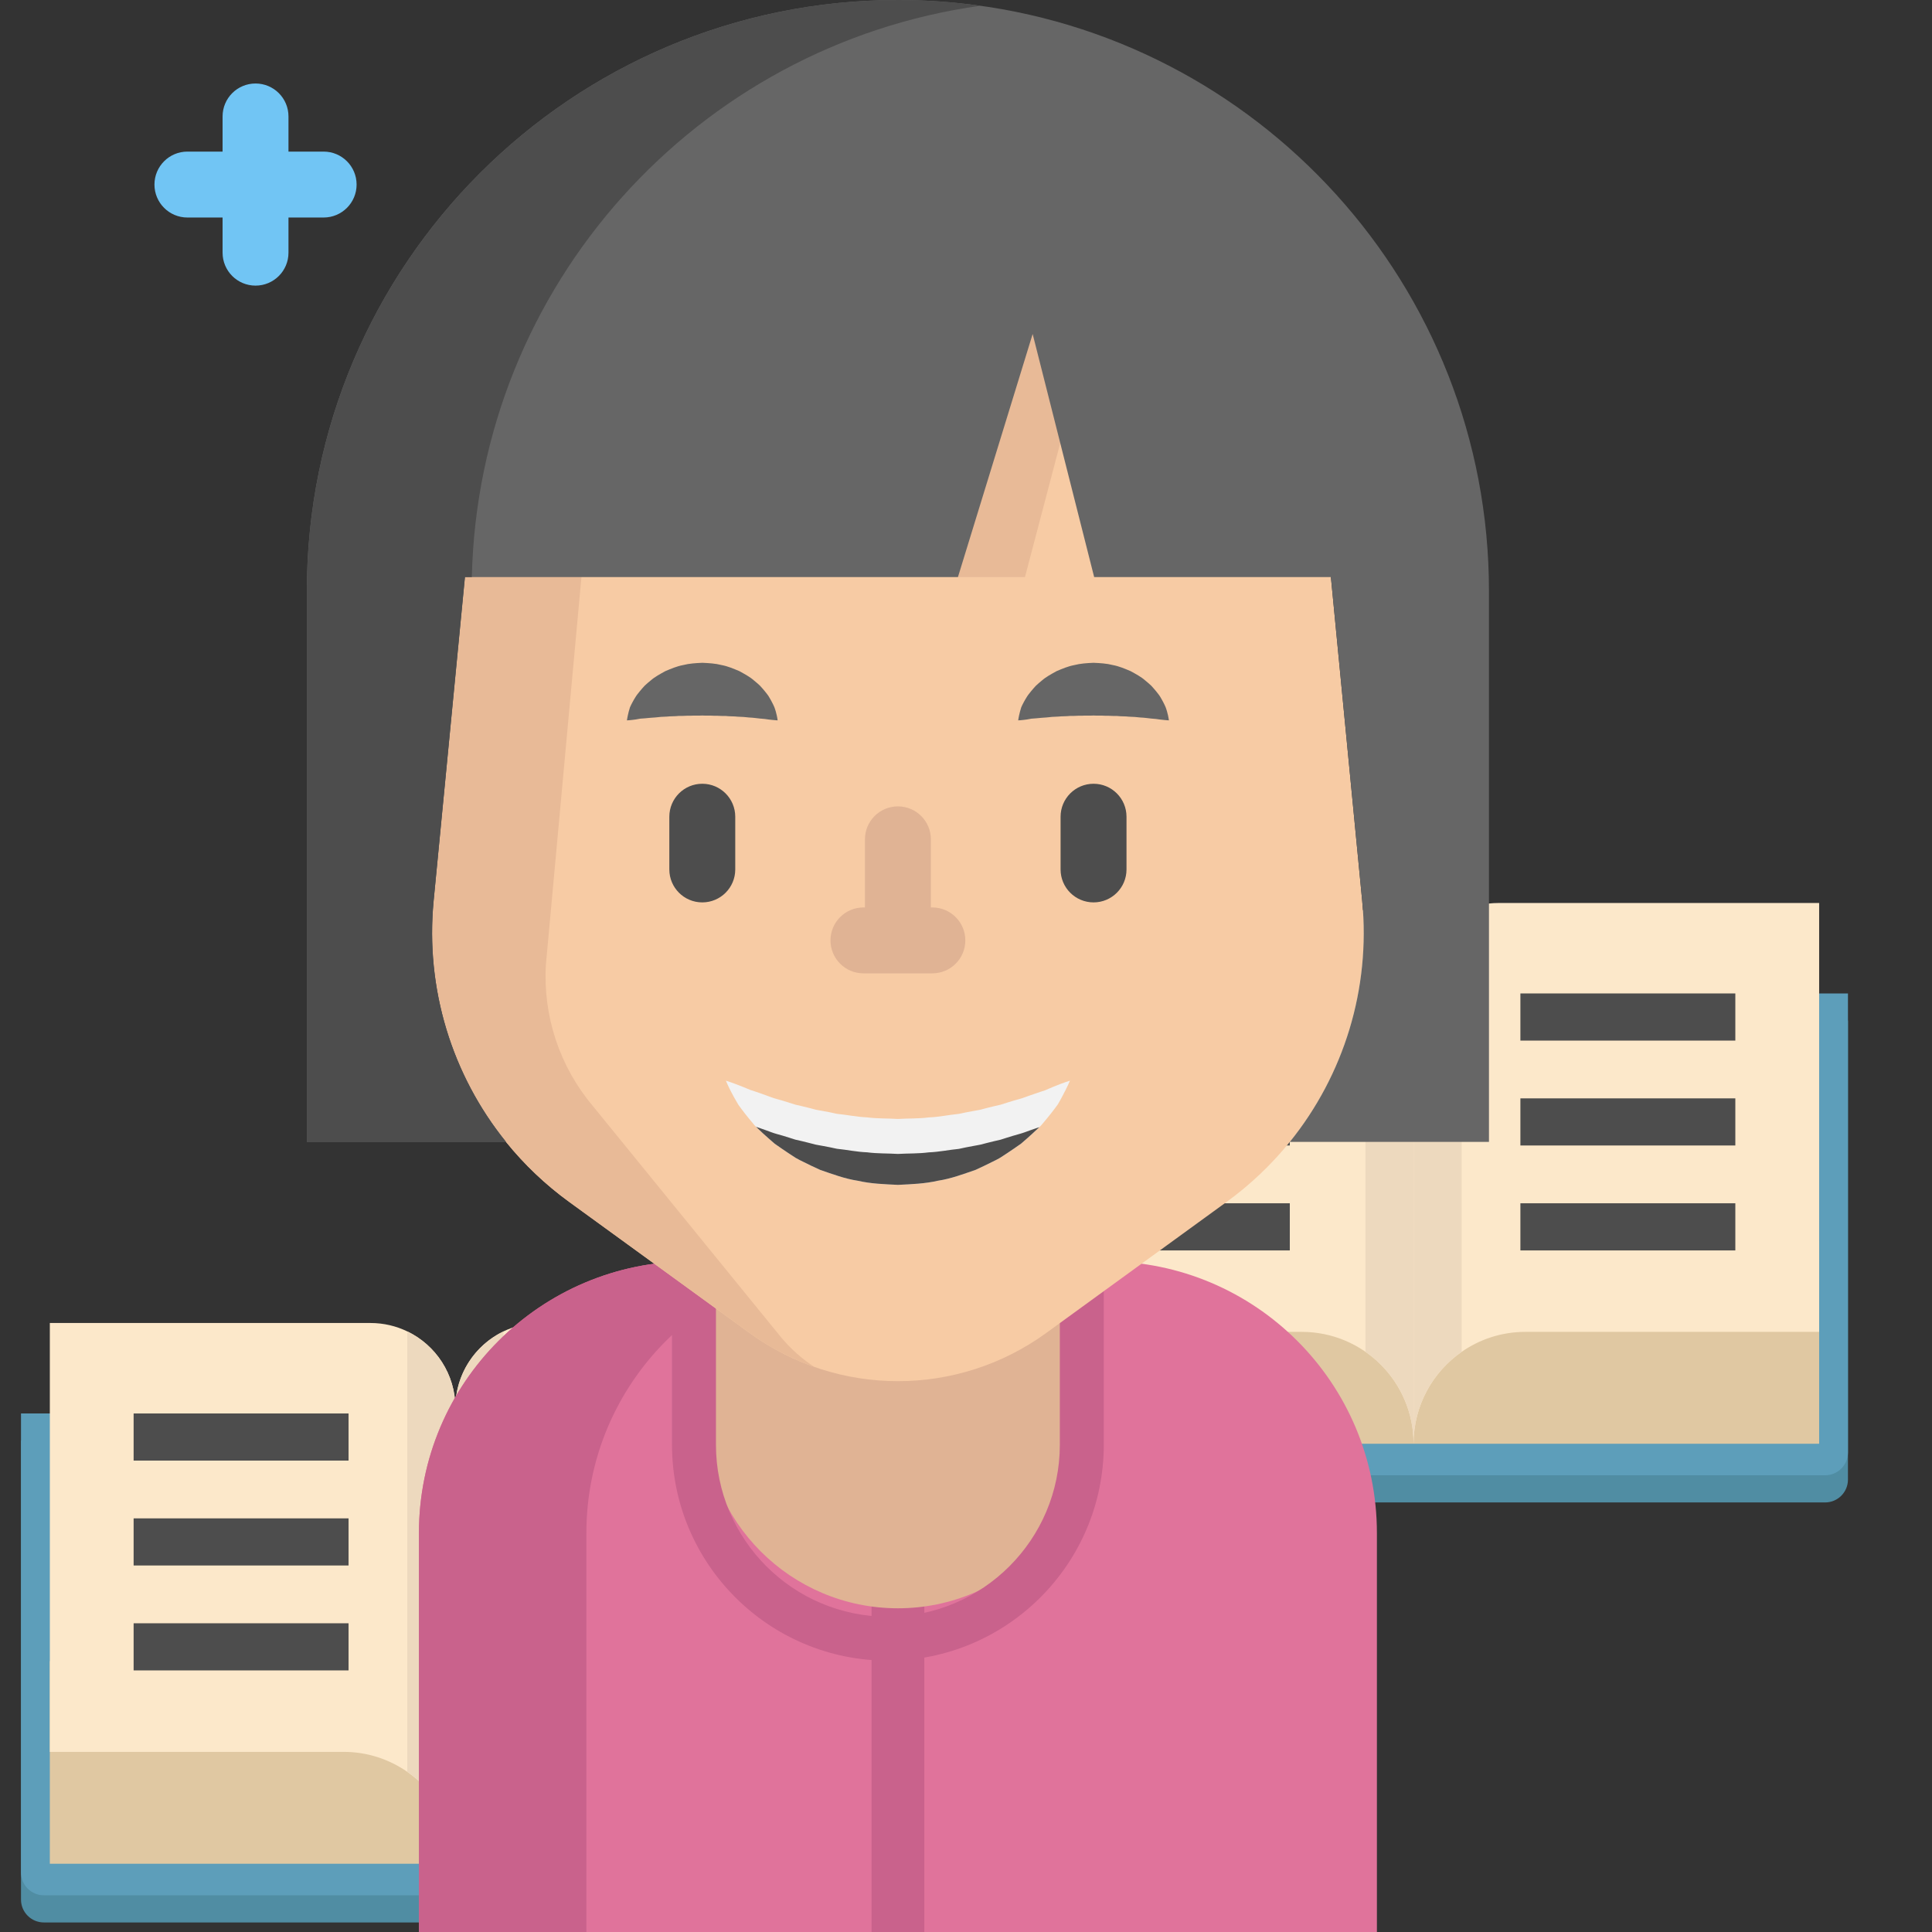 <svg width="92" height="92" viewBox="0 0 92 92" fill="none" xmlns="http://www.w3.org/2000/svg">
<rect x="0" y="0" width="92" height="92" fill="#333333" stroke="none"/>
<g clip-path="url(#clip0)">
<path d="M32.008 91.545H2.088C1.487 91.545 1 91.057 1 90.456V68.6H32.008V91.545Z" fill="#508DA3"/>
<path d="M56.99 71.545H86.91C87.511 71.545 87.998 71.057 87.998 70.456V48.6H56.99V71.545Z" fill="#508DA3"/>
<path d="M32.008 90.252H2.088C1.487 90.252 1 89.765 1 89.164V67.308H32.008V90.252Z" fill="#5D9EBA"/>
<path d="M56.99 70.252H86.91C87.511 70.252 87.998 69.765 87.998 69.164V47.307H56.99V70.252Z" fill="#5D9EBA"/>
<path d="M32.926 79.101H2.373V88.75H32.926V79.101Z" fill="#E0C8A2"/>
<path d="M56.072 59.101H86.626V68.75H56.072V59.101Z" fill="#E0C8A2"/>
<path d="M25.729 63C23.495 63 21.685 64.811 21.685 67.043C21.685 65.44 20.751 64.053 19.394 63.4C18.864 63.143 18.27 63 17.642 63H2.373V83.422H16.359C17.487 83.422 18.533 83.773 19.394 84.373C20.779 85.334 21.685 86.935 21.685 88.749C21.685 85.807 24.07 83.422 27.012 83.422H40.998V81.425V63L25.729 63Z" fill="#FCE8CA"/>
<path d="M63.269 43C65.503 43 67.313 44.812 67.313 47.043C67.313 45.44 68.247 44.053 69.604 43.4C70.134 43.143 70.728 43 71.356 43H86.626V63.422H72.639C71.511 63.422 70.465 63.773 69.604 64.373C68.219 65.334 67.313 66.935 67.313 68.749C67.313 65.807 64.928 63.422 61.986 63.422H48V61.425V43L63.269 43Z" fill="#FCE8CA"/>
<path d="M37.814 67.308H27.579V69.552H37.814V67.308Z" fill="#4D4D4D"/>
<path d="M37.814 77.299H27.579V79.543H37.814V77.299Z" fill="#4D4D4D"/>
<path d="M37.814 72.303H27.579V74.547H37.814V72.303Z" fill="#4D4D4D"/>
<path d="M16.598 67.308H6.363V69.552H16.598V67.308Z" fill="#4D4D4D"/>
<path d="M16.598 77.299H6.363V79.543H16.598V77.299Z" fill="#4D4D4D"/>
<path d="M16.598 72.303H6.363V74.547H16.598V72.303Z" fill="#4D4D4D"/>
<path d="M51.184 47.307H61.419V49.552H51.184V47.307Z" fill="#4D4D4D"/>
<path d="M51.184 57.299H61.419V59.544H51.184V57.299Z" fill="#4D4D4D"/>
<path d="M51.184 52.303H61.419V54.547H51.184V52.303Z" fill="#4D4D4D"/>
<path d="M72.4 47.307H82.635V49.552H72.4V47.307Z" fill="#4D4D4D"/>
<path d="M72.4 57.299H82.635V59.544H72.4V57.299Z" fill="#4D4D4D"/>
<path d="M72.4 52.303H82.635V54.547H72.4V52.303Z" fill="#4D4D4D"/>
<path d="M21.685 67.043V88.749C21.685 86.935 20.779 85.334 19.394 84.373V63.4C20.751 64.053 21.685 65.44 21.685 67.043Z" fill="#EDD9BE"/>
<path d="M21.686 67.043V88.749C21.686 86.935 22.591 85.334 23.977 84.373V63.4C22.62 64.053 21.686 65.44 21.686 67.043Z" fill="#EDD9BE"/>
<path d="M67.313 47.043V68.749C67.313 66.935 68.219 65.334 69.604 64.373V43.4C68.247 44.053 67.313 45.44 67.313 47.043Z" fill="#EDD9BE"/>
<path d="M67.312 47.043V68.749C67.312 66.935 66.407 65.334 65.022 64.373V43.4C66.378 44.053 67.312 45.44 67.312 47.043Z" fill="#EDD9BE"/>
<path d="M65.567 73.002V91.999H19.949V73.002C19.949 65.856 25.743 60.062 32.891 60.062H52.627C59.773 60.062 65.567 65.856 65.567 73.002Z" fill="#E0739B"/>
<path d="M44.014 74.388V91.999H41.502V74.388C41.502 73.695 42.065 73.132 42.758 73.132C43.453 73.132 44.014 73.695 44.014 74.388Z" fill="#C9628C"/>
<path d="M51.992 48.11V67.351C51.992 72.451 47.858 76.585 42.758 76.585C37.657 76.585 33.524 72.451 33.524 67.351V45.599" fill="#E0B394"/>
<path d="M42.28 79.078C36.612 79.078 32 74.467 32 68.798V47.046C32 46.469 32.468 46 33.046 46C33.624 46 34.093 46.468 34.093 47.046V68.798C34.093 73.313 37.766 76.986 42.281 76.986C46.795 76.986 50.468 73.313 50.468 68.798V49.557C50.468 48.98 50.937 48.511 51.515 48.511C52.093 48.511 52.561 48.979 52.561 49.557V68.798C52.561 74.467 47.949 79.078 42.28 79.078Z" fill="#C9628C"/>
<path d="M40.865 60.061H32.891C25.743 60.061 19.949 65.856 19.949 73.003V92H27.923V73.003C27.923 65.856 33.717 60.061 40.865 60.061Z" fill="#C9628C"/>
<path d="M35.695 63.475L27.105 57.234C22.566 53.937 20.11 48.483 20.65 42.898L22.14 27.48C23.166 16.861 32.089 8.758 42.758 8.758C53.426 8.758 62.35 16.861 63.376 27.48L64.866 42.898C65.405 48.483 62.95 53.937 58.41 57.234L49.821 63.475C45.609 66.535 39.906 66.535 35.695 63.475Z" fill="#F7CBA4"/>
<path d="M25.995 45.936C25.851 48.378 26.646 50.781 28.22 52.654L37.198 63.686C37.666 64.244 38.198 64.713 38.773 65.088C37.694 64.711 36.656 64.171 35.695 63.474L27.105 57.234C22.566 53.936 20.111 48.483 20.651 42.898L22.139 27.48C23.156 16.964 31.916 8.916 42.448 8.763C35.961 8.92 28.615 15.035 28.232 21.547L25.995 45.936Z" fill="#E8BA97"/>
<path d="M45.617 27.48H48.808L51.738 16.341L44.414 12.365L45.617 27.48Z" fill="#E8BA97"/>
<path d="M33.442 42.971C32.575 42.971 31.873 42.269 31.873 41.402V38.892C31.873 38.025 32.575 37.322 33.442 37.322C34.309 37.322 35.012 38.025 35.012 38.892V41.402C35.012 42.269 34.309 42.971 33.442 42.971Z" fill="#4D4D4D"/>
<path d="M52.074 42.971C51.207 42.971 50.504 42.269 50.504 41.402V38.892C50.504 38.025 51.207 37.322 52.074 37.322C52.941 37.322 53.643 38.025 53.643 38.892V41.402C53.643 42.269 52.941 42.971 52.074 42.971Z" fill="#4D4D4D"/>
<path d="M12.168 13.601C11.301 13.601 10.599 12.899 10.599 12.032V5.545C10.599 4.678 11.301 3.976 12.168 3.976C13.035 3.976 13.737 4.678 13.737 5.545V12.032C13.738 12.899 13.035 13.601 12.168 13.601Z" fill="#71C5F4"/>
<path d="M15.411 10.358H8.924C8.057 10.358 7.355 9.655 7.355 8.789C7.355 7.922 8.057 7.219 8.924 7.219H15.411C16.278 7.219 16.981 7.922 16.981 8.789C16.981 9.655 16.278 10.358 15.411 10.358Z" fill="#71C5F4"/>
<path d="M70.903 28.145V54.376H61.42C63.994 51.191 65.27 47.081 64.866 42.898L63.376 27.48H52.103L49.174 15.904L45.616 27.48H22.14L20.649 42.898C20.248 47.081 21.522 51.191 24.096 54.376H14.612V28.145C14.612 12.602 27.214 0 42.758 0C42.934 0 43.109 0.002 43.285 0.004C43.409 0.006 43.532 0.01 43.654 0.015C43.718 0.017 43.783 0.019 43.846 0.021C44.145 0.033 44.442 0.048 44.737 0.069C45.049 0.091 45.358 0.119 45.667 0.151C45.699 0.154 45.732 0.158 45.765 0.161C59.895 1.662 70.903 13.618 70.903 28.145Z" fill="#666666"/>
<path d="M20.649 42.898C20.248 47.081 21.522 51.191 24.096 54.376H14.612V28.145C14.612 12.602 27.214 0 42.758 0C42.934 0 43.109 0.002 43.285 0.004C43.409 0.006 43.532 0.01 43.654 0.015C43.718 0.017 43.783 0.019 43.846 0.021C44.145 0.033 44.442 0.048 44.737 0.069C45.392 0.115 46.041 0.184 46.681 0.274C33.207 2.153 22.79 13.568 22.468 27.48H22.14L20.649 42.898Z" fill="#4D4D4D"/>
<path d="M44.398 43.212H44.327V39.968C44.327 39.101 43.624 38.399 42.758 38.399C41.891 38.399 41.188 39.102 41.188 39.968V43.212H41.117C40.25 43.212 39.547 43.914 39.547 44.781C39.547 45.648 40.25 46.35 41.117 46.35H44.398C45.265 46.35 45.968 45.648 45.968 44.781C45.968 43.914 45.265 43.212 44.398 43.212Z" fill="#E0B394"/>
<path d="M50.95 51.461C50.95 51.461 50.831 51.754 50.58 52.217C50.519 52.336 50.448 52.462 50.368 52.597C50.274 52.731 50.165 52.867 50.048 53.02C49.931 53.173 49.797 53.328 49.655 53.499C49.605 53.564 49.55 53.619 49.492 53.675C49.471 53.696 49.447 53.717 49.425 53.738C49.343 53.813 49.259 53.893 49.173 53.972C49.002 54.133 48.816 54.292 48.621 54.46C48.416 54.61 48.196 54.752 47.97 54.907C47.857 54.985 47.74 55.06 47.621 55.135C47.501 55.207 47.374 55.265 47.244 55.33C46.989 55.46 46.723 55.585 46.449 55.711C45.884 55.903 45.296 56.129 44.668 56.224C44.049 56.368 43.402 56.391 42.758 56.422C42.113 56.391 41.467 56.37 40.847 56.226C40.219 56.131 39.631 55.905 39.066 55.713C38.792 55.59 38.526 55.464 38.269 55.334C38.141 55.269 38.013 55.211 37.892 55.14C37.775 55.062 37.658 54.989 37.545 54.911C37.319 54.757 37.097 54.612 36.892 54.464C36.697 54.296 36.513 54.135 36.34 53.976C36.254 53.895 36.172 53.817 36.091 53.74C36.061 53.713 36.032 53.685 36.003 53.658C35.952 53.608 35.904 53.56 35.863 53.503C35.727 53.338 35.595 53.185 35.48 53.035C35.367 52.882 35.256 52.748 35.164 52.614C35.08 52.472 35.003 52.342 34.938 52.222C34.676 51.745 34.567 51.461 34.567 51.461C34.567 51.461 34.877 51.555 35.354 51.747C35.475 51.793 35.601 51.85 35.741 51.906C35.89 51.95 36.043 52.007 36.206 52.061C36.371 52.116 36.536 52.183 36.712 52.245C36.886 52.312 37.083 52.356 37.277 52.415C37.472 52.471 37.666 52.541 37.869 52.601C38.081 52.647 38.292 52.702 38.51 52.754C38.619 52.779 38.725 52.81 38.834 52.84C38.945 52.865 39.06 52.879 39.173 52.902C39.401 52.942 39.629 52.988 39.857 53.04C40.333 53.084 40.801 53.189 41.291 53.208C41.774 53.271 42.268 53.254 42.758 53.283C43.249 53.254 43.743 53.273 44.227 53.21C44.716 53.193 45.185 53.086 45.66 53.042C45.888 52.992 46.116 52.946 46.344 52.906C46.457 52.883 46.572 52.869 46.683 52.844C46.792 52.812 46.901 52.783 47.008 52.758C47.225 52.706 47.437 52.649 47.648 52.605C47.853 52.544 48.048 52.475 48.242 52.419C48.435 52.361 48.636 52.315 48.803 52.25C48.975 52.191 49.136 52.126 49.299 52.076C49.46 52.021 49.611 51.967 49.759 51.923C49.906 51.86 50.036 51.8 50.159 51.752C50.647 51.549 50.95 51.461 50.95 51.461Z" fill="#F2F2F2"/>
<path d="M49.491 53.675C49.47 53.696 49.447 53.717 49.424 53.738C49.343 53.813 49.259 53.893 49.173 53.972C49.002 54.133 48.815 54.292 48.621 54.46C48.416 54.61 48.196 54.752 47.97 54.907C47.857 54.985 47.74 55.06 47.62 55.135C47.501 55.207 47.374 55.265 47.244 55.33C46.989 55.46 46.723 55.585 46.449 55.711C45.884 55.903 45.296 56.129 44.668 56.224C44.048 56.368 43.402 56.391 42.757 56.422C42.113 56.391 41.466 56.37 40.847 56.226C40.219 56.131 39.631 55.905 39.066 55.713C38.791 55.59 38.526 55.464 38.269 55.334C38.141 55.269 38.013 55.211 37.892 55.139C37.775 55.062 37.657 54.989 37.544 54.911C37.319 54.757 37.097 54.612 36.892 54.464C36.697 54.296 36.513 54.135 36.339 53.976C36.254 53.895 36.172 53.817 36.09 53.74C36.061 53.713 36.032 53.685 36.002 53.658C36.069 53.681 36.136 53.704 36.206 53.727C36.371 53.782 36.536 53.846 36.712 53.909C36.886 53.978 37.082 54.022 37.277 54.081C37.471 54.137 37.666 54.204 37.869 54.267C38.08 54.311 38.292 54.367 38.509 54.42C38.618 54.445 38.725 54.474 38.834 54.504C38.945 54.529 39.06 54.543 39.173 54.566C39.401 54.606 39.629 54.654 39.857 54.704C40.332 54.75 40.801 54.855 41.291 54.872C41.774 54.937 42.268 54.918 42.757 54.949C43.249 54.92 43.743 54.939 44.226 54.874C44.716 54.857 45.185 54.753 45.66 54.709C45.888 54.658 46.116 54.61 46.344 54.571C46.457 54.547 46.572 54.533 46.683 54.508C46.792 54.478 46.901 54.449 47.007 54.424C47.225 54.372 47.436 54.315 47.648 54.271C47.853 54.209 48.047 54.139 48.242 54.085C48.434 54.027 48.635 53.978 48.803 53.916C48.974 53.855 49.136 53.792 49.299 53.74C49.364 53.719 49.428 53.696 49.491 53.675Z" fill="#4D4D4D"/>
<path d="M48.485 34.303C48.485 34.303 48.489 34.261 48.503 34.19C48.519 34.121 48.535 34.011 48.571 33.887C48.586 33.823 48.606 33.757 48.63 33.683C48.66 33.608 48.701 33.533 48.744 33.449C48.787 33.363 48.841 33.279 48.898 33.184C48.956 33.088 49.024 33.015 49.094 32.922C49.165 32.833 49.245 32.746 49.329 32.653C49.418 32.569 49.514 32.487 49.616 32.404C49.816 32.228 50.06 32.101 50.314 31.959C50.578 31.848 50.857 31.727 51.156 31.671C51.452 31.594 51.763 31.576 52.073 31.562C52.383 31.576 52.694 31.592 52.99 31.669C53.29 31.724 53.569 31.846 53.833 31.956C54.088 32.097 54.332 32.224 54.532 32.401C54.634 32.484 54.73 32.567 54.819 32.65C54.903 32.743 54.983 32.831 55.054 32.919C55.123 33.012 55.195 33.088 55.248 33.18C55.3 33.272 55.351 33.355 55.393 33.438C55.434 33.522 55.474 33.596 55.504 33.67C55.532 33.747 55.556 33.817 55.574 33.884C55.614 34.012 55.63 34.122 55.645 34.191C55.659 34.263 55.662 34.303 55.662 34.303C55.662 34.303 55.618 34.302 55.545 34.295C55.474 34.286 55.364 34.281 55.242 34.264C55.178 34.257 55.114 34.245 55.043 34.236C54.967 34.232 54.893 34.222 54.812 34.216C54.653 34.199 54.487 34.174 54.305 34.167C54.215 34.161 54.129 34.148 54.038 34.141C53.944 34.139 53.851 34.134 53.759 34.128C53.579 34.104 53.383 34.118 53.201 34.095C53.009 34.102 52.826 34.078 52.636 34.084C52.449 34.07 52.261 34.085 52.073 34.072C51.886 34.085 51.697 34.069 51.51 34.082C51.32 34.075 51.137 34.1 50.945 34.092C50.763 34.115 50.566 34.101 50.386 34.124C50.294 34.131 50.201 34.136 50.107 34.137C50.016 34.145 49.929 34.158 49.84 34.164C49.654 34.174 49.499 34.191 49.344 34.205C49.263 34.211 49.187 34.217 49.116 34.222C49.041 34.236 48.972 34.251 48.907 34.26C48.78 34.282 48.67 34.287 48.599 34.296C48.527 34.303 48.485 34.303 48.485 34.303Z" fill="#666666"/>
<path d="M29.854 34.303C29.854 34.303 29.858 34.261 29.872 34.19C29.888 34.121 29.904 34.011 29.939 33.887C29.955 33.823 29.975 33.757 29.998 33.683C30.029 33.608 30.07 33.533 30.113 33.449C30.156 33.363 30.21 33.279 30.267 33.184C30.324 33.088 30.393 33.015 30.463 32.922C30.534 32.833 30.614 32.746 30.698 32.653C30.786 32.569 30.882 32.487 30.985 32.404C31.184 32.228 31.428 32.101 31.683 31.959C31.946 31.848 32.226 31.727 32.525 31.671C32.821 31.594 33.132 31.576 33.442 31.562C33.752 31.576 34.062 31.592 34.359 31.669C34.659 31.724 34.938 31.846 35.202 31.956C35.456 32.097 35.701 32.224 35.901 32.401C36.003 32.484 36.099 32.567 36.188 32.65C36.272 32.743 36.351 32.831 36.423 32.919C36.492 33.012 36.564 33.088 36.616 33.18C36.669 33.272 36.72 33.355 36.761 33.438C36.803 33.522 36.843 33.596 36.873 33.67C36.9 33.747 36.925 33.817 36.943 33.884C36.982 34.012 36.999 34.122 37.014 34.191C37.028 34.263 37.03 34.303 37.03 34.303C37.03 34.303 36.987 34.302 36.914 34.295C36.843 34.286 36.732 34.281 36.61 34.264C36.547 34.257 36.483 34.245 36.412 34.236C36.336 34.232 36.261 34.222 36.181 34.216C36.022 34.199 35.856 34.174 35.674 34.167C35.584 34.161 35.497 34.148 35.406 34.141C35.312 34.139 35.22 34.134 35.128 34.128C34.947 34.104 34.751 34.118 34.569 34.095C34.378 34.102 34.194 34.078 34.005 34.084C33.818 34.07 33.629 34.085 33.442 34.072C33.255 34.085 33.066 34.069 32.879 34.082C32.689 34.075 32.505 34.1 32.313 34.092C32.131 34.115 31.935 34.101 31.754 34.124C31.662 34.131 31.57 34.136 31.475 34.137C31.385 34.145 31.298 34.158 31.208 34.164C31.022 34.174 30.868 34.191 30.713 34.205C30.631 34.211 30.555 34.217 30.485 34.222C30.41 34.236 30.341 34.251 30.276 34.26C30.149 34.282 30.038 34.287 29.968 34.296C29.896 34.303 29.854 34.303 29.854 34.303Z" fill="#666666"/>
</g>
<defs>
<clipPath id="clip0">
<rect width="92" height="92" fill="white"/>
</clipPath>
</defs>
</svg>
